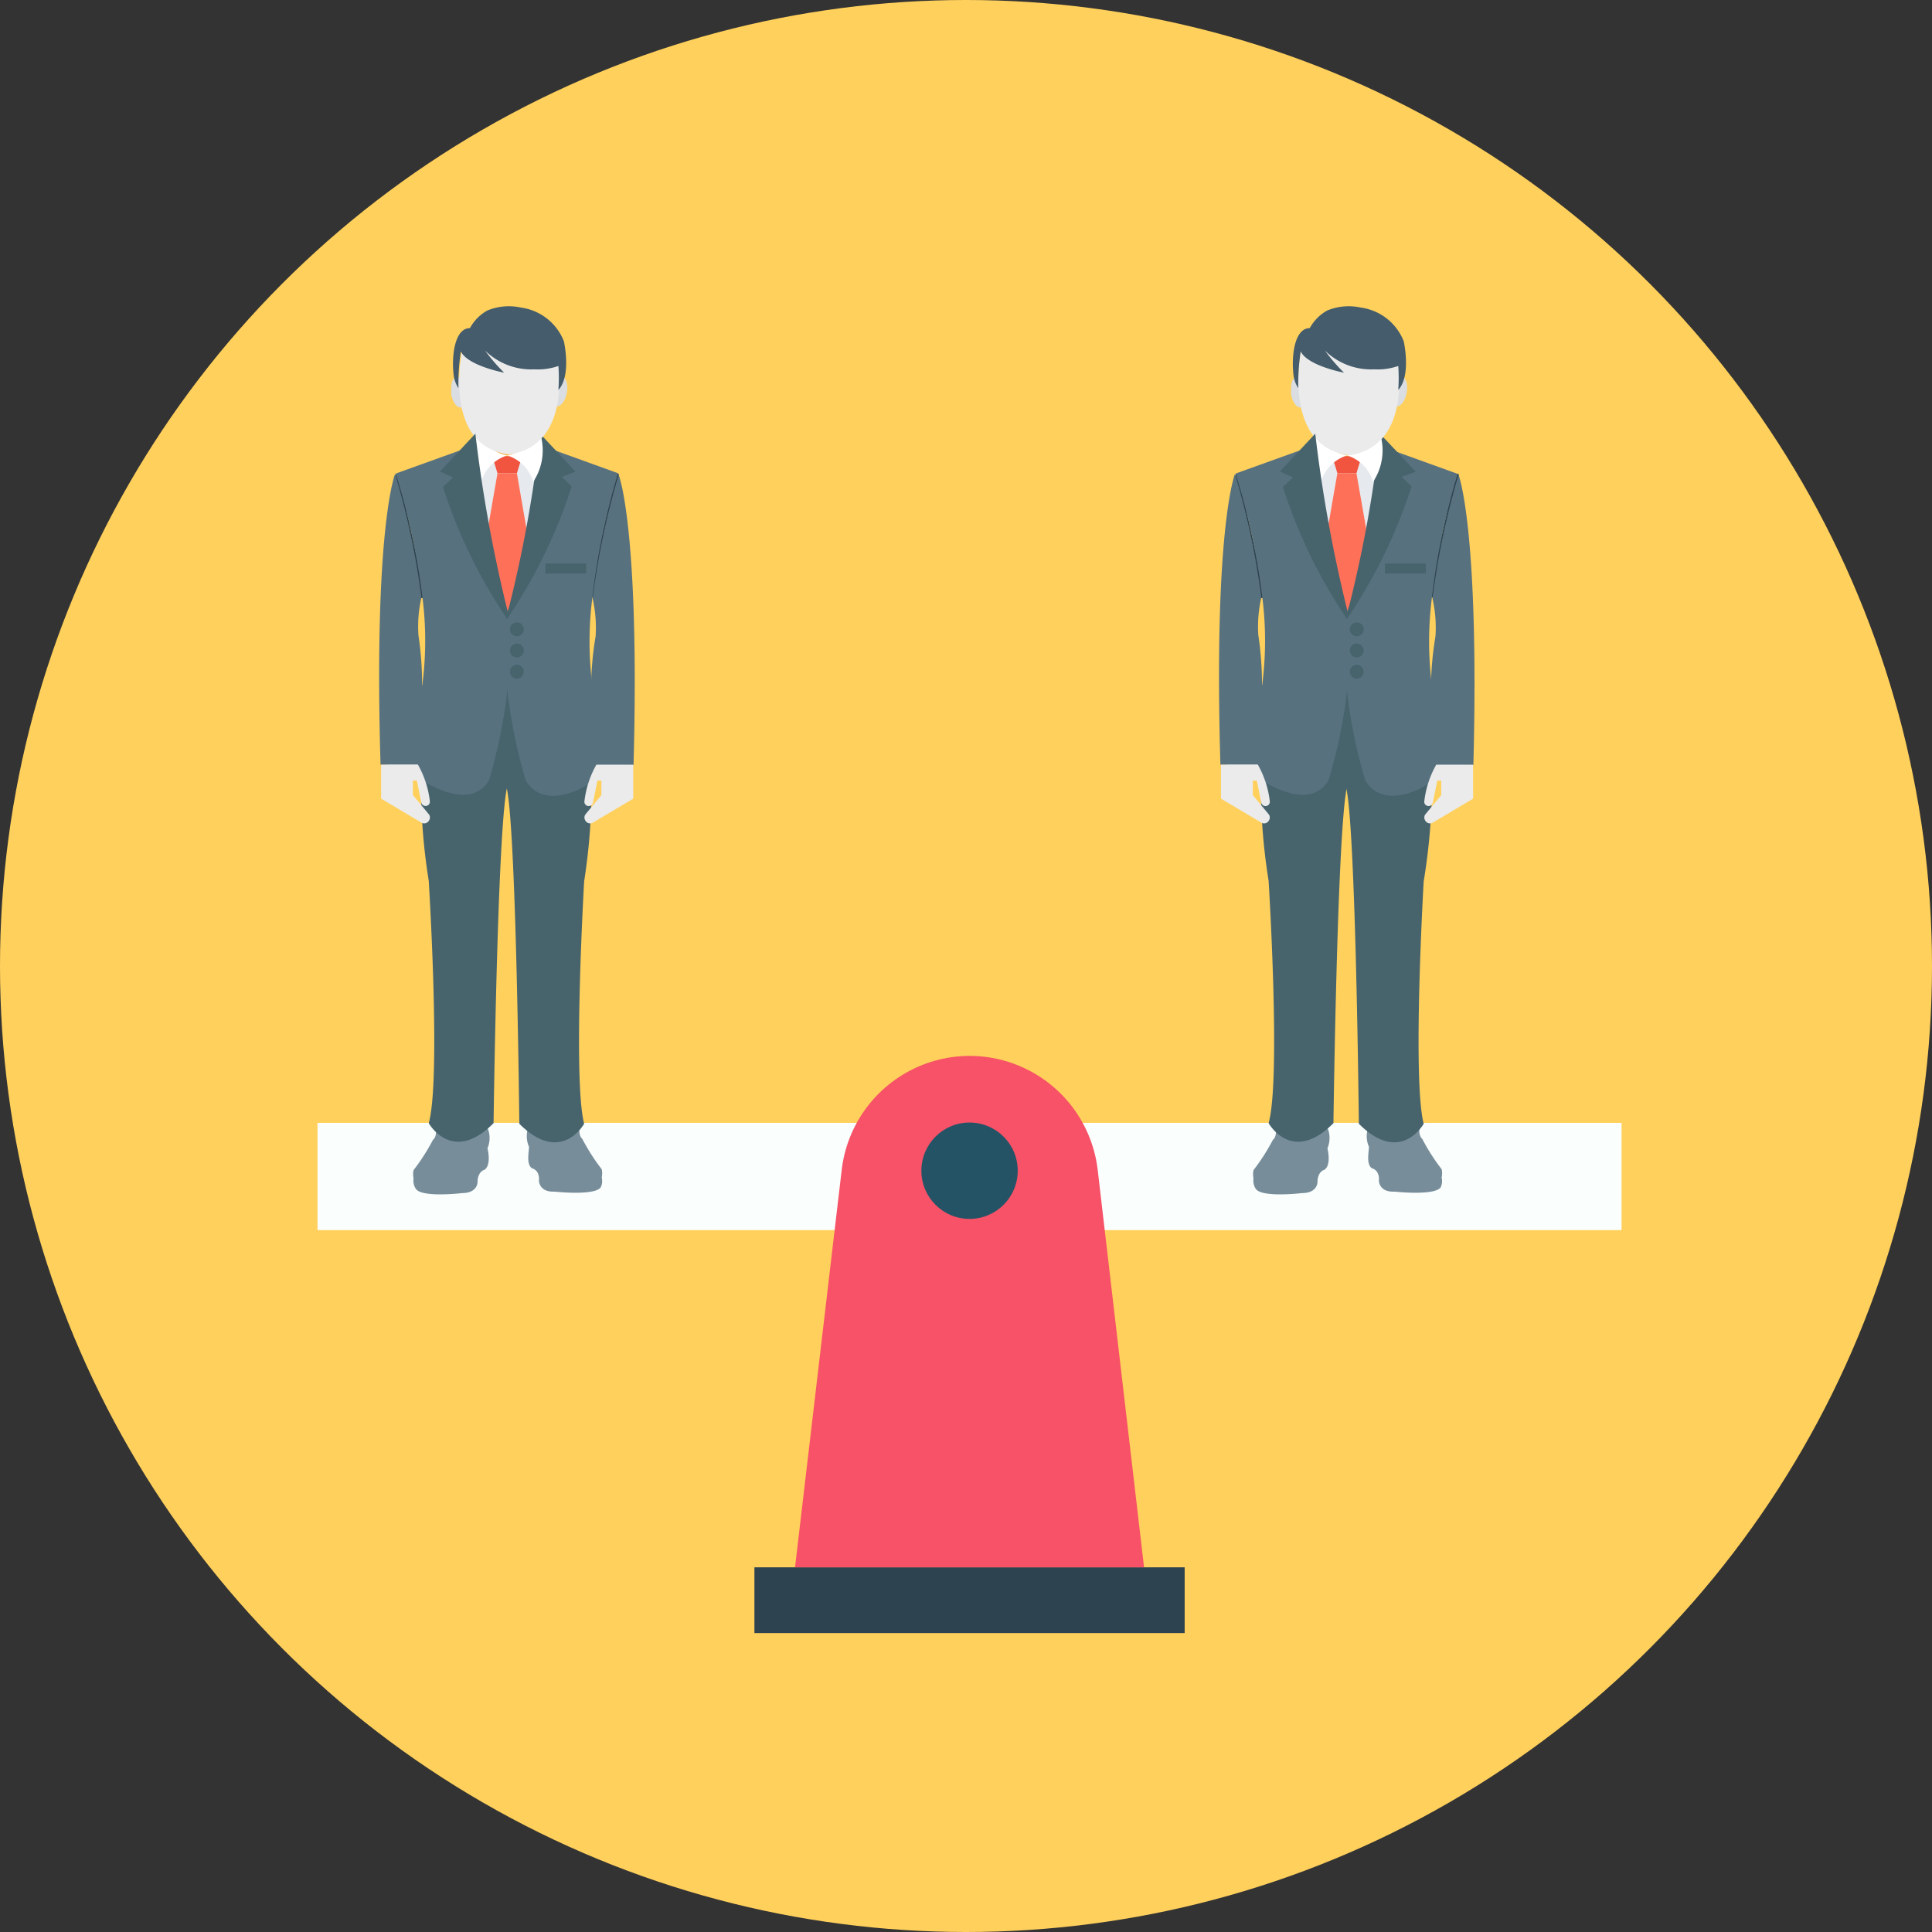 <svg id="comparison" xmlns="http://www.w3.org/2000/svg" width="129" height="129" viewBox="0 0 129 129">
  <rect x="0" y="0" width="129" height="129" fill="#333333" stroke="none"/>
  <circle id="Ellipse_4" data-name="Ellipse 4" cx="64.5" cy="64.5" r="64.5" fill="#ffd05c"/>
  <rect id="Rectangle_20" data-name="Rectangle 20" width="87.07" height="7.161" transform="translate(21.201 74.973)" fill="#fafffe"/>
  <rect id="Rectangle_21" data-name="Rectangle 21" width="28.727" height="4.39" transform="translate(50.373 104.65)" fill="#2d434f"/>
  <path id="Path_37" data-name="Path 37" d="M49.545,69H26.24l3.115-26.522a8.618,8.618,0,0,1,8.537-7.627h0a8.618,8.618,0,0,1,8.557,7.605Z" transform="translate(26.844 35.652)" fill="#f75267"/>
  <circle id="Ellipse_5" data-name="Ellipse 5" cx="3.217" cy="3.217" r="3.217" transform="translate(61.52 74.952)" fill="#255366"/>
  <path id="Path_38" data-name="Path 38" d="M19.986,23.965,19.7,23.9h-.02l-.263-.081,1.821-8.193.223.04Z" transform="translate(19.867 15.99)" fill="#2d434f"/>
  <path id="Path_39" data-name="Path 39" d="M14.527,23.985l.263-.061h.04l.243-.081L13.252,15.65l-.2.04Z" transform="translate(13.35 16.01)" fill="#2d434f"/>
  <path id="Path_40" data-name="Path 40" d="M18.075,36.911l-2.954.566c.162.728-.162.931-.162.931a13.392,13.392,0,0,1-1.295,2.023,1.275,1.275,0,0,0,0,.546.991.991,0,0,0,.142.688c.364.627,3.1.3,3.1.3,1.032,0,1.032-.728,1.032-.728,0-.728.465-.829.465-.829.4-.283.283-1.072.2-1.436A1.76,1.76,0,0,0,18.075,36.911Zm8.153,4.006a1.274,1.274,0,0,0,0-.546,13.393,13.393,0,0,1-1.295-2.023s-.3-.2-.162-.931l-2.954-.566a1.76,1.76,0,0,0-.445,2.023c0,.344-.2,1.153.2,1.436,0,0,.526.1.465.829,0,0,0,.769,1.032.728,0,0,2.731.3,3.1-.3A.991.991,0,0,0,26.228,40.916Z" transform="translate(13.949 37.698)" fill="#788d9a"/>
  <path id="Path_41" data-name="Path 41" d="M15.32,15.03l2.731,10.641L20.742,15.03Z" transform="translate(15.672 15.376)" fill="#e6e9ee"/>
  <path id="Path_42" data-name="Path 42" d="M17.9,16.224l.364-1.194H16.24l.364,1.194Z" transform="translate(16.614 15.376)" fill="#f1543f"/>
  <path id="Path_43" data-name="Path 43" d="M18.421,15.62H17.126l-1.4,8.052,2.063,1.4,2.023-1.4Z" transform="translate(16.092 15.979)" fill="#ff7058"/>
  <path id="Path_44" data-name="Path 44" d="M14.512,22.41a40.46,40.46,0,0,0-.1,13.473s.829,13.271,0,16.184c0,0,1.558,2.792,4.329,0,0,0,.283-21.848,1.012-22.718V22.41Z" transform="translate(14.215 22.926)" fill="#47646d"/>
  <path id="Path_45" data-name="Path 45" d="M16.791,22.41l-.121,6.979c.728.931.951,22.718.951,22.718,2.792,2.792,4.329,0,4.329,0-.769-2.954,0-16.184,0-16.184a41.775,41.775,0,0,0-.1-13.473Z" transform="translate(17.054 22.926)" fill="#47646d"/>
  <path id="Path_46" data-name="Path 46" d="M20.306,14.31H15.957l-.607,1.457h5.321Z" transform="translate(15.703 14.639)" fill="#ced5e0"/>
  <path id="Path_47" data-name="Path 47" d="M19.291,36.983c-1.335,2.266-4.693-.142-4.693-.142a8.092,8.092,0,0,1-.121-.87,20.736,20.736,0,0,1,.223-4.552,6.474,6.474,0,0,1,.142-.829h0a22.718,22.718,0,0,0,0-5.846,47.257,47.257,0,0,0-1.78-8.234h0l4.167-1.5.688-.243,1.335,7.485,1.133,3.1.344.931A34.877,34.877,0,0,1,19.291,36.983Z" transform="translate(13.36 15.11)" fill="#58717f"/>
  <path id="Path_48" data-name="Path 48" d="M22.531,24.825a23,23,0,0,0,0,5.846,1.677,1.677,0,0,0,.142.829,20.493,20.493,0,0,1,.2,4.491,2.506,2.506,0,0,1-.1.87c-.1.283-3.358,2.428-4.693.142a34.755,34.755,0,0,1-1.436-10.641l.182-.486,1.315-3.6L19.294,15.9l.1-.647V14.75l.607.223L24.25,16.51h0a47.378,47.378,0,0,0-1.72,8.315Z" transform="translate(17.019 15.089)" fill="#58717f"/>
  <path id="Path_49" data-name="Path 49" d="M20.412,17.193l.668.627a34.391,34.391,0,0,1-4.248,8.76l-.121.121v-.1l.1-.384h0a86.318,86.318,0,0,0,2.165-11.9l2.367,2.529Z" transform="translate(17.094 14.649)" fill="#47646d"/>
  <circle id="Ellipse_6" data-name="Ellipse 6" cx="0.465" cy="0.465" r="0.465" transform="translate(34.047 41.553)" fill="#47646d"/>
  <circle id="Ellipse_7" data-name="Ellipse 7" cx="0.465" cy="0.465" r="0.465" transform="translate(34.047 42.969)" fill="#47646d"/>
  <circle id="Ellipse_8" data-name="Ellipse 8" cx="0.465" cy="0.465" r="0.465" transform="translate(34.047 44.385)" fill="#47646d"/>
  <rect id="Rectangle_22" data-name="Rectangle 22" width="2.731" height="0.668" transform="translate(36.414 37.628)" fill="#47646d"/>
  <rect id="Rectangle_23" data-name="Rectangle 23" width="2.023" height="1.396" transform="translate(39.833 50.231)" fill="#fff"/>
  <rect id="Rectangle_24" data-name="Rectangle 24" width="2.023" height="1.396" transform="translate(25.874 50.231)" fill="#fff"/>
  <path id="Path_50" data-name="Path 50" d="M29.5,35.081H26.667V29.761a21.566,21.566,0,0,1,.3-3.277,8.82,8.82,0,0,0-.2-2.529,52.032,52.032,0,0,1,1.74-8.254h0S29.924,19.221,29.5,35.081Zm-13.979-.02H12.607c-.465-15.86.971-19.421.971-19.421h0a52.477,52.477,0,0,1,1.76,8.254,8.578,8.578,0,0,0-.2,2.529,21.606,21.606,0,0,1,.243,3.3h0C15.52,32.208,15.52,35.061,15.52,35.061Z" transform="translate(12.802 16)" fill="#58717f"/>
  <ellipse id="Ellipse_9" data-name="Ellipse 9" cx="1.861" cy="2.023" rx="1.861" ry="2.023" transform="translate(32.024 26.42)" fill="#f9b54c"/>
  <path id="Path_51" data-name="Path 51" d="M18.53,13.86a2.1,2.1,0,0,1-1.8,2.367,2.61,2.61,0,0,1,1.76,1.76,3.783,3.783,0,0,0,.04-4.127Z" transform="translate(17.115 14.179)" fill="#fff"/>
  <path id="Path_52" data-name="Path 52" d="M16.15,13.86a2.1,2.1,0,0,0,1.8,2.367,2.61,2.61,0,0,0-1.76,1.76A3.884,3.884,0,0,1,16.15,13.86Z" transform="translate(15.935 14.179)" fill="#fff"/>
  <path id="Path_53" data-name="Path 53" d="M16.75,12.08h-.02l.02-.02Z" transform="translate(17.115 12.337)" fill="#324a5e"/>
  <path id="Path_54" data-name="Path 54" d="M26.943,25.24h2.468v2.266l-2.691,1.6a.364.364,0,0,1-.506-.142h0a.364.364,0,0,1,0-.4l1.072-1.295v-.971h-.263l-.3,1.477a.283.283,0,0,1-.283.223h0a.283.283,0,0,1-.283-.344,6.453,6.453,0,0,1,.789-2.407Zm-11.9,0H12.58v2.266l2.691,1.6a.364.364,0,0,0,.506-.142h0a.364.364,0,0,0,0-.4L14.7,27.263v-.971h.263l.3,1.477a.283.283,0,0,0,.283.223h0a.283.283,0,0,0,.283-.344,6.453,6.453,0,0,0-.789-2.407Z" transform="translate(12.869 25.821)" fill="#ebebeb"/>
  <path id="Path_55" data-name="Path 55" d="M14.82,23.894h0a52.477,52.477,0,0,0-1.76-8.254,47.258,47.258,0,0,1,1.76,8.254Z" transform="translate(13.36 16)" fill="#2d434f"/>
  <path id="Path_56" data-name="Path 56" d="M21.89,14.436c-.3,0-.465-.546-.364-1.113s.425-.971.728-.91.465.546.364,1.113S22.193,14.5,21.89,14.436Zm-7-.829c0-.566,0-1.052.364-1.113s.627.344.728.91,0,1.052-.364,1.113S14.991,14.173,14.89,13.607Z" transform="translate(15.233 12.692)" fill="#dadde1"/>
  <path id="Path_57" data-name="Path 57" d="M21.557,11.251H15.487s-1.8,7.02,2.994,7.647c4.795-.688,3.075-7.708,3.075-7.708Z" transform="translate(15.505 11.447)" fill="#ebebeb"/>
  <path id="Path_58" data-name="Path 58" d="M17.315,10.357a2.974,2.974,0,0,0-1.234,1.214c-.991,0-1.234,1.76-1.092,3.075a2.023,2.023,0,0,0,.324.931,14.525,14.525,0,0,1,.162-2.448c.486.971,2.893,1.416,2.893,1.416a11.288,11.288,0,0,1-1.274-1.477,4.39,4.39,0,0,0,3.277,1.254,4.208,4.208,0,0,0,1.618-.223,10.9,10.9,0,0,1,0,1.6c.89-.971.364-3.257.364-3.257A3.6,3.6,0,0,0,19.5,10.2a3.783,3.783,0,0,0-2.225.182Z" transform="translate(15.296 10.338)" fill="#445c6c"/>
  <path id="Path_59" data-name="Path 59" d="M19.072,26.59l-.121.121v-.1a34.391,34.391,0,0,1-4.228-8.739l.668-.627-.87-.4,2.367-2.529a94.634,94.634,0,0,0,2.165,11.9h0Z" transform="translate(14.854 14.639)" fill="#47646d"/>
  <path id="Path_60" data-name="Path 60" d="M47.706,23.965l-.283-.061H47.4l-.263-.081,1.821-8.193.223.04Z" transform="translate(48.225 15.99)" fill="#2d434f"/>
  <path id="Path_61" data-name="Path 61" d="M42.227,23.985l.283-.061h.04l.243-.081L40.972,15.65l-.2.04Z" transform="translate(41.708 16.01)" fill="#2d434f"/>
  <path id="Path_62" data-name="Path 62" d="M45.8,36.911l-2.954.566c.162.728-.162.931-.162.931a13.389,13.389,0,0,1-1.295,2.023,1.275,1.275,0,0,0,0,.546.991.991,0,0,0,.142.688c.364.627,3.1.3,3.1.3,1.032,0,1.032-.728,1.032-.728,0-.728.465-.829.465-.829.4-.283.283-1.072.2-1.436a1.76,1.76,0,0,0-.526-2.063Zm8.153,4.006a1.275,1.275,0,0,0,0-.546,13.392,13.392,0,0,1-1.295-2.023s-.3-.2-.162-.931l-2.954-.566a1.76,1.76,0,0,0-.445,2.023c0,.344-.2,1.153.2,1.436,0,0,.526.1.465.829,0,0,0,.769,1.032.728,0,0,2.731.3,3.1-.3A.991.991,0,0,0,53.948,40.916Z" transform="translate(42.307 37.698)" fill="#788d9a"/>
  <path id="Path_63" data-name="Path 63" d="M43.04,15.03l2.731,10.641L48.462,15.03Z" transform="translate(44.03 15.376)" fill="#e6e9ee"/>
  <path id="Path_64" data-name="Path 64" d="M45.6,16.224l.364-1.194h-2l.364,1.194Z" transform="translate(44.971 15.376)" fill="#f1543f"/>
  <path id="Path_65" data-name="Path 65" d="M46.12,15.62H44.846l-1.4,8.052,2.063,1.4,2.023-1.4Z" transform="translate(44.45 15.979)" fill="#ff7058"/>
  <path id="Path_66" data-name="Path 66" d="M42.232,22.41a40.46,40.46,0,0,0-.1,13.473s.829,13.271,0,16.184c0,0,1.558,2.792,4.329,0,0,0,.283-21.848,1.012-22.718V22.41Z" transform="translate(42.573 22.926)" fill="#47646d"/>
  <path id="Path_67" data-name="Path 67" d="M44.5,22.41l-.121,6.979c.728.931.951,22.718.951,22.718,2.792,2.792,4.329,0,4.329,0-.769-2.954,0-16.184,0-16.184a41.775,41.775,0,0,0,.02-13.514Z" transform="translate(45.401 22.926)" fill="#47646d"/>
  <path id="Path_68" data-name="Path 68" d="M48.037,14.31H43.687l-.627,1.457h5.32Z" transform="translate(44.051 14.639)" fill="#ced5e0"/>
  <path id="Path_69" data-name="Path 69" d="M46.991,36.983c-1.335,2.266-4.693-.142-4.693-.142a8.091,8.091,0,0,1-.121-.87,20.735,20.735,0,0,1,.243-4.552,6.472,6.472,0,0,1,.142-.829h0a22.718,22.718,0,0,0,0-5.846,47.257,47.257,0,0,0-1.78-8.234h0l4.167-1.5.688-.243,1.335,7.485,1.133,3.1.344.931a34.877,34.877,0,0,1-1.457,10.7Z" transform="translate(41.718 15.11)" fill="#58717f"/>
  <path id="Path_70" data-name="Path 70" d="M50.241,24.8a23,23,0,0,0,0,5.846,1.677,1.677,0,0,0,.142.829,20.493,20.493,0,0,1,.2,4.491,2.506,2.506,0,0,1-.1.87c-.1.283-3.358,2.428-4.693.142a34.755,34.755,0,0,1-1.436-10.641l.182-.486,1.315-3.6L47,15.883l.1-.607V14.77l.607.223L51.96,16.53h0a47.378,47.378,0,0,0-1.72,8.274Z" transform="translate(45.367 15.11)" fill="#58717f"/>
  <path id="Path_71" data-name="Path 71" d="M48.132,17.193l.668.627a34.391,34.391,0,0,1-4.248,8.76l-.121.121v-.1l.1-.384h0A86.32,86.32,0,0,0,46.7,14.32l2.387,2.529Z" transform="translate(45.452 14.649)" fill="#47646d"/>
  <circle id="Ellipse_10" data-name="Ellipse 10" cx="0.465" cy="0.465" r="0.465" transform="translate(90.125 41.553)" fill="#47646d"/>
  <circle id="Ellipse_11" data-name="Ellipse 11" cx="0.465" cy="0.465" r="0.465" transform="translate(90.125 42.969)" fill="#47646d"/>
  <circle id="Ellipse_12" data-name="Ellipse 12" cx="0.465" cy="0.465" r="0.465" transform="translate(90.125 44.385)" fill="#47646d"/>
  <rect id="Rectangle_25" data-name="Rectangle 25" width="2.731" height="0.668" transform="translate(92.472 37.628)" fill="#47646d"/>
  <rect id="Rectangle_26" data-name="Rectangle 26" width="2.023" height="1.396" transform="translate(95.891 50.231)" fill="#fff"/>
  <rect id="Rectangle_27" data-name="Rectangle 27" width="2.023" height="1.396" transform="translate(81.952 50.231)" fill="#fff"/>
  <path id="Path_72" data-name="Path 72" d="M57.219,35.081H54.387V29.761a21.565,21.565,0,0,1,.3-3.277,8.82,8.82,0,0,0-.2-2.529,52.032,52.032,0,0,1,1.74-8.254h0S57.624,19.221,57.219,35.081Zm-14.04-.02H40.327C39.862,19.2,41.3,15.64,41.3,15.64h0a52.476,52.476,0,0,1,1.76,8.254,8.577,8.577,0,0,0-.2,2.529,21.606,21.606,0,0,1,.243,3.3h0C43.2,32.208,43.179,35.061,43.179,35.061Z" transform="translate(41.16 16)" fill="#58717f"/>
  <ellipse id="Ellipse_13" data-name="Ellipse 13" cx="1.861" cy="2.023" rx="1.861" ry="2.023" transform="translate(88.102 26.42)" fill="#f9b54c"/>
  <path id="Path_73" data-name="Path 73" d="M46.25,13.86a2.1,2.1,0,0,1-1.8,2.367,2.61,2.61,0,0,1,1.76,1.76,3.783,3.783,0,0,0,.04-4.127Z" transform="translate(45.473 14.179)" fill="#fff"/>
  <path id="Path_74" data-name="Path 74" d="M43.87,13.86a2.1,2.1,0,0,0,1.8,2.367,2.61,2.61,0,0,0-1.76,1.76A3.884,3.884,0,0,1,43.87,13.86Z" transform="translate(44.293 14.179)" fill="#fff"/>
  <path id="Path_75" data-name="Path 75" d="M44.47,12.08h-.02l.02-.02Z" transform="translate(45.473 12.337)" fill="#324a5e"/>
  <path id="Path_76" data-name="Path 76" d="M54.663,25.24h2.468v2.266l-2.691,1.6a.364.364,0,0,1-.506-.142h0a.364.364,0,0,1,0-.4l1.072-1.295v-.971h-.263l-.3,1.477a.283.283,0,0,1-.283.223h0a.283.283,0,0,1-.283-.344,6.453,6.453,0,0,1,.789-2.407Zm-11.9,0H40.3v2.266l2.691,1.6a.364.364,0,0,0,.506-.142h0a.364.364,0,0,0,0-.4l-1.072-1.295v-.971h.263l.3,1.477a.283.283,0,0,0,.283.223h0a.283.283,0,0,0,.283-.344,6.453,6.453,0,0,0-.789-2.407Z" transform="translate(41.227 25.821)" fill="#ebebeb"/>
  <path id="Path_77" data-name="Path 77" d="M42.54,23.894h0a52.477,52.477,0,0,0-1.76-8.254,47.257,47.257,0,0,1,1.76,8.254Z" transform="translate(41.718 16)" fill="#2d434f"/>
  <path id="Path_78" data-name="Path 78" d="M49.61,14.436c-.3,0-.465-.546-.364-1.113s.425-.971.728-.91.465.546.364,1.113S49.913,14.5,49.61,14.436Zm-7-.829c0-.566,0-1.052.364-1.113s.627.344.728.91,0,1.052-.364,1.113S42.711,14.173,42.61,13.607Z" transform="translate(43.59 12.692)" fill="#dadde1"/>
  <path id="Path_79" data-name="Path 79" d="M49.221,11.22H43.152s-1.72,7.02,3.075,7.708C51.021,18.24,49.3,11.22,49.3,11.22Z" transform="translate(43.838 11.478)" fill="#ebebeb"/>
  <path id="Path_80" data-name="Path 80" d="M45.035,10.357A2.974,2.974,0,0,0,43.8,11.571c-.991,0-1.234,1.76-1.092,3.075a2.023,2.023,0,0,0,.324.931,14.526,14.526,0,0,1,.162-2.448c.486.971,2.893,1.416,2.893,1.416a11.288,11.288,0,0,1-1.274-1.477,4.39,4.39,0,0,0,3.277,1.254,4.208,4.208,0,0,0,1.618-.223,10.9,10.9,0,0,1,0,1.6c.89-.971.364-3.257.364-3.257A3.6,3.6,0,0,0,47.22,10.2a3.783,3.783,0,0,0-2.225.182Z" transform="translate(43.653 10.338)" fill="#445c6c"/>
  <path id="Path_81" data-name="Path 81" d="M46.792,26.59l-.121.121v-.1a34.391,34.391,0,0,1-4.228-8.739l.668-.627-.87-.4,2.367-2.529a94.636,94.636,0,0,0,2.165,11.9h0Z" transform="translate(43.212 14.639)" fill="#47646d"/>
</svg>
